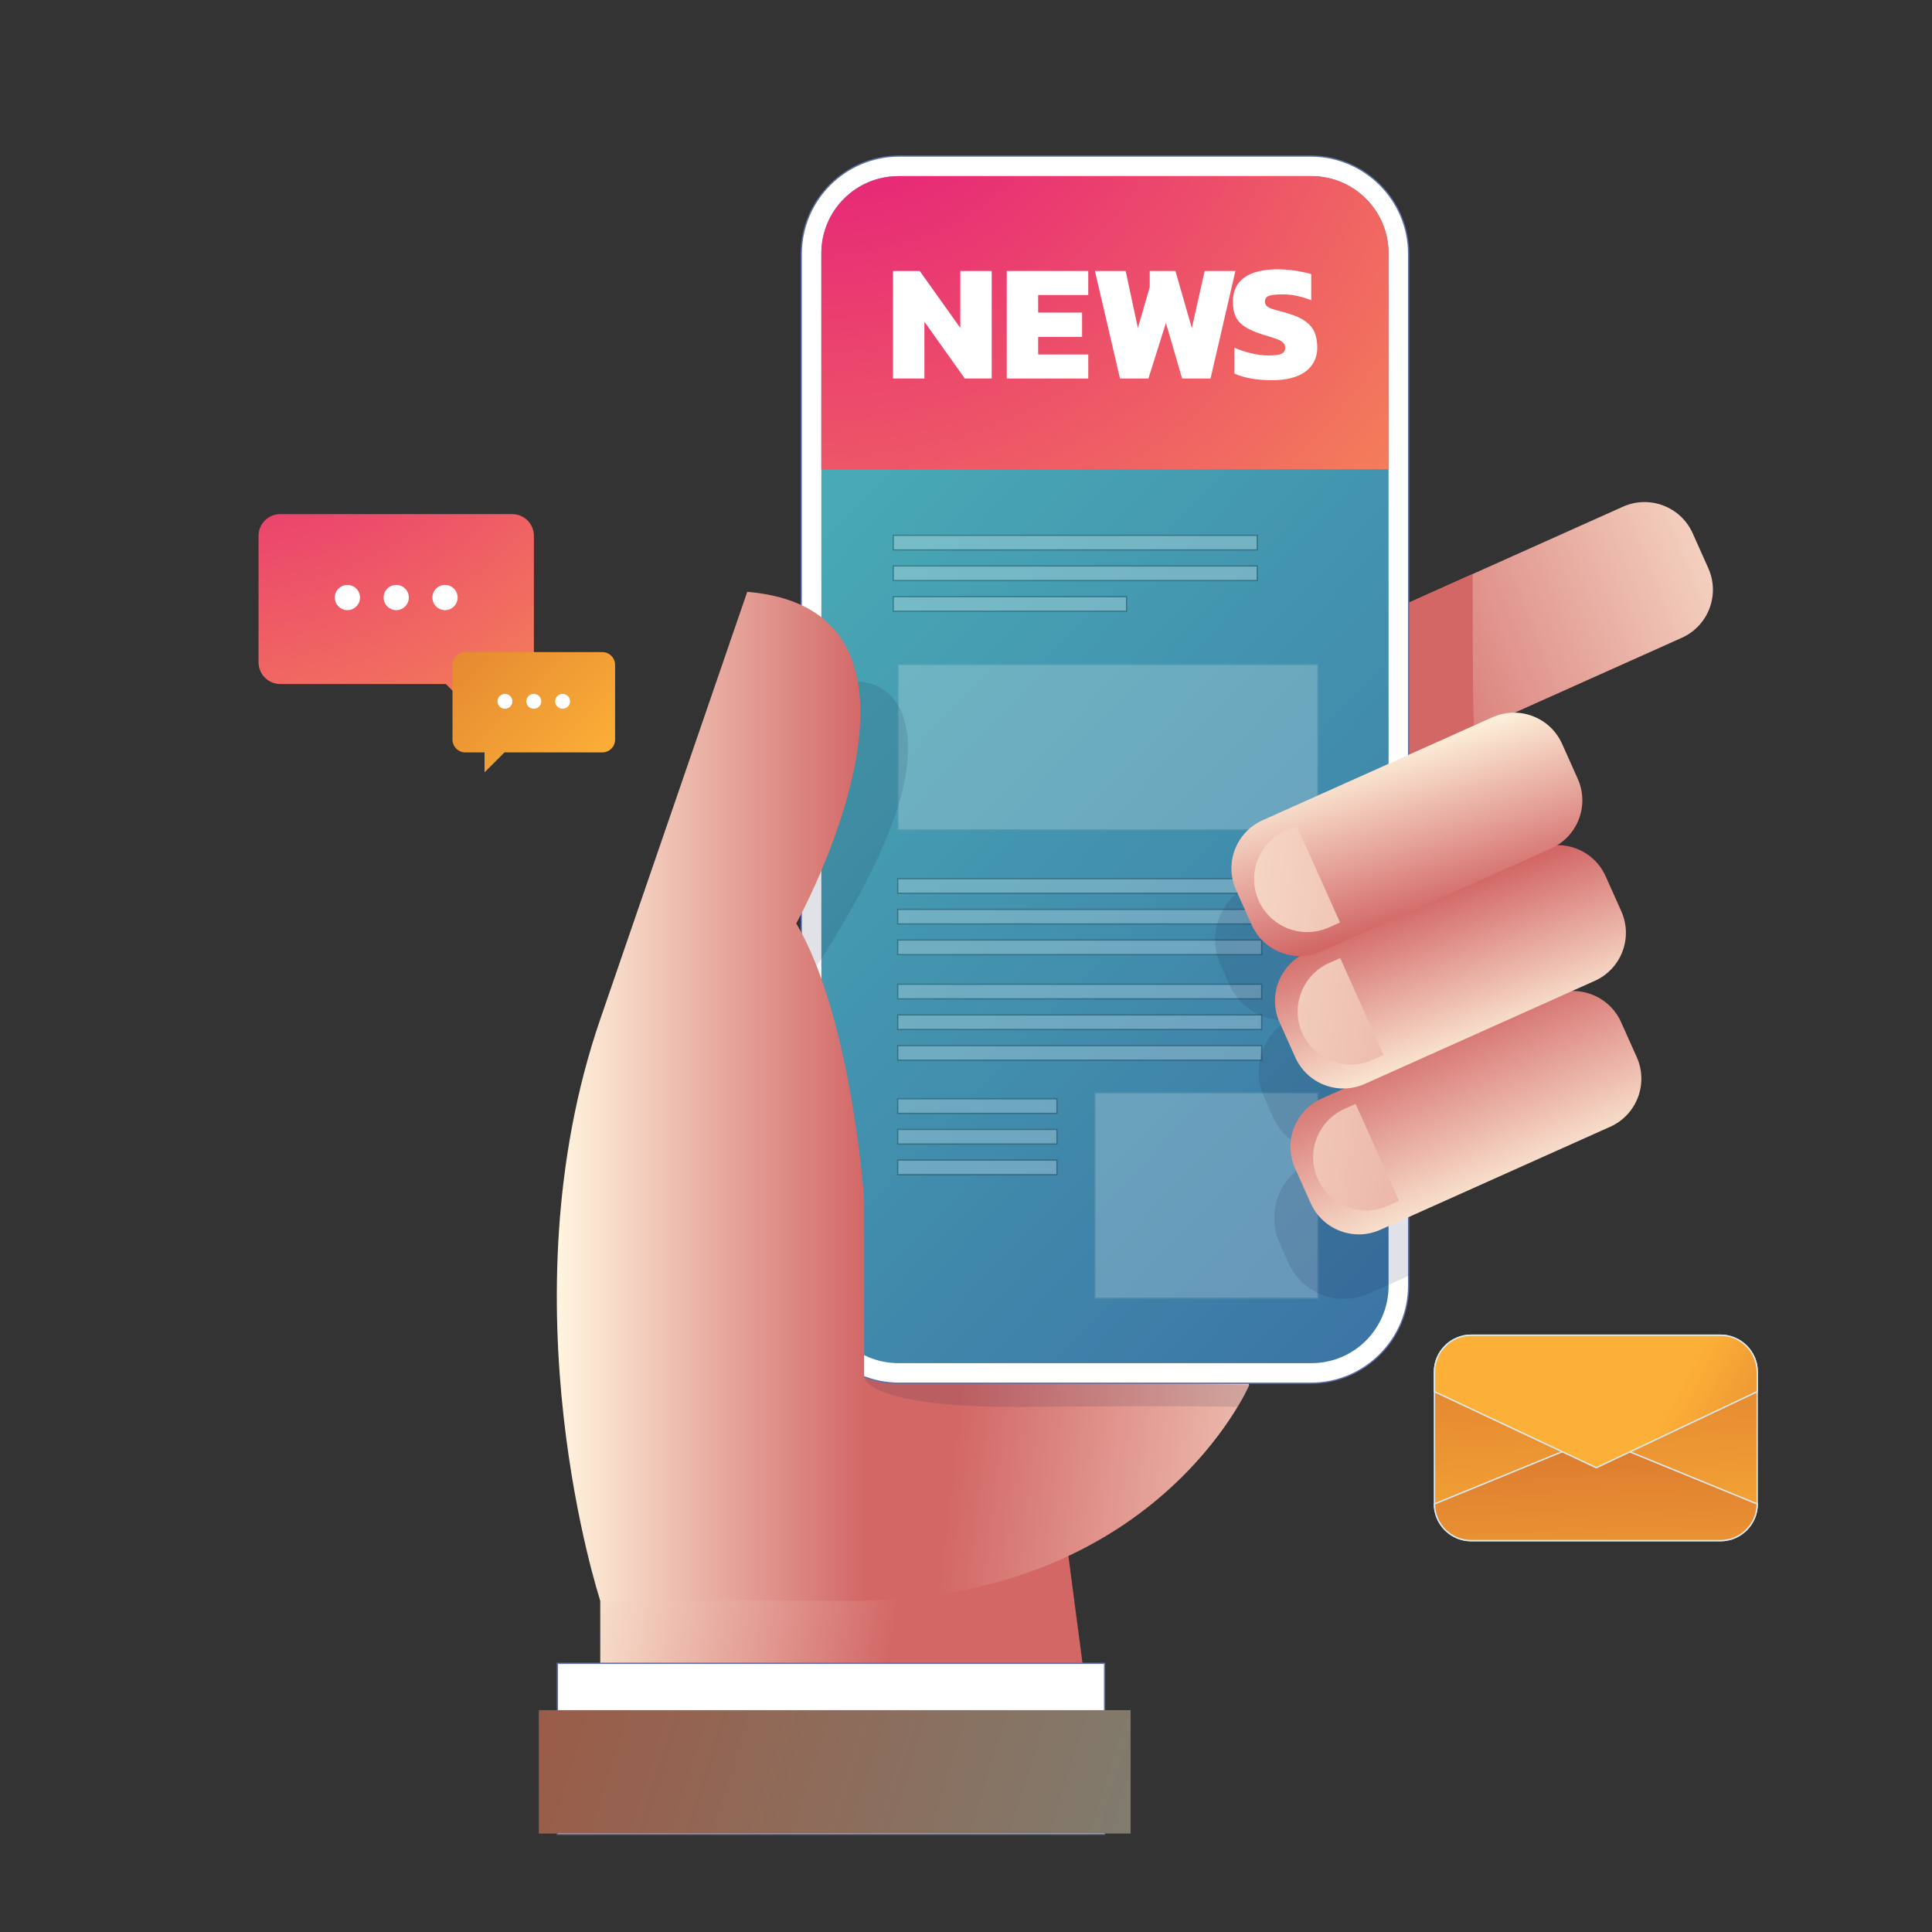 <?xml version="1.0" encoding="utf-8"?>
<!-- Generator: Adobe Illustrator 24.2.1, SVG Export Plug-In . SVG Version: 6.00 Build 0)  -->
<svg version="1.1" id="Layer_1" xmlns="http://www.w3.org/2000/svg" xmlns:xlink="http://www.w3.org/1999/xlink" x="0px" y="0px"
	 viewBox="0 0 1500 1500" style="enable-background:new 0 0 1500 1500;" xml:space="preserve">
<rect x="0" y="0" width="1500" height="1500" fill="#333333" stroke="none"/>
<style type="text/css">
	.st0{fill:url(#SVGID_1_);}
	.st1{fill:url(#SVGID_2_);}
	.st2{fill:url(#SVGID_3_);}
	.st3{fill:url(#SVGID_4_);}
	.st4{opacity:0.13;fill:#1C1F4C;}
	.st5{fill:#FFFFFF;}
	.st6{fill:#5C71A9;}
	.st7{fill:url(#SVGID_5_);}
	.st8{opacity:0.24;}
	.st9{fill:#111111;}
	.st10{opacity:0.27;}
	.st11{fill:#DAEAEE;}
	.st12{fill:#7FA8AF;}
	.st13{fill:url(#SVGID_6_);}
	.st14{fill:url(#SVGID_7_);}
	.st15{fill:url(#SVGID_8_);}
	.st16{fill:url(#SVGID_9_);}
	.st17{fill:url(#SVGID_10_);}
	.st18{fill:url(#SVGID_11_);}
	.st19{fill:url(#SVGID_12_);}
	.st20{fill:url(#SVGID_13_);}
	.st21{fill:url(#SVGID_14_);}
	.st22{opacity:0.26;}
	.st23{fill:url(#SVGID_15_);}
	.st24{fill:url(#SVGID_16_);}
	.st25{fill:url(#SVGID_17_);}
	.st26{fill:url(#SVGID_18_);}
	.st27{fill:url(#SVGID_19_);}
</style>
<g>
	<linearGradient id="SVGID_1_" gradientUnits="userSpaceOnUse" x1="417.778" y1="1252.726" x2="688.407" y2="1299.119">
		<stop  offset="1.341370e-03" style="stop-color:#FFF5DF"/>
		<stop  offset="1" style="stop-color:#D26766"/>
	</linearGradient>
	<polygon class="st0" points="857.88,1423.85 466.04,1423.85 466.04,1159.36 823.11,1159.36 	"/>
	<linearGradient id="SVGID_2_" gradientUnits="userSpaceOnUse" x1="1423.005" y1="394.865" x2="1047.357" y2="543.317">
		<stop  offset="1.341370e-03" style="stop-color:#FFF5DF"/>
		<stop  offset="1" style="stop-color:#D26766"/>
	</linearGradient>
	<path class="st1" d="M1026.66,575.39l-12.15-27.12c-9.24-20.63-0.01-44.85,20.62-54.09l224.95-100.8
		c20.63-9.24,44.85-0.01,54.09,20.62l12.15,27.12c9.24,20.63,0.01,44.85-20.62,54.09L1080.76,596
		C1060.13,605.25,1035.91,596.02,1026.66,575.39z"/>
	<linearGradient id="SVGID_3_" gradientUnits="userSpaceOnUse" x1="1260.983" y1="532.125" x2="1227.155" y2="528.259">
		<stop  offset="1.341370e-03" style="stop-color:#FFF5DF"/>
		<stop  offset="1" style="stop-color:#D26766"/>
	</linearGradient>
	<path class="st2" d="M1093.67,467.93v118.09c0,0,52.1-21.26,50.85-22.79c-1.25-1.52-1.16-117.57-1.16-117.57L1093.67,467.93z"/>
	<linearGradient id="SVGID_4_" gradientUnits="userSpaceOnUse" x1="1143.628" y1="991.783" x2="762.17" y2="945.389">
		<stop  offset="1.341370e-03" style="stop-color:#FFF5DF"/>
		<stop  offset="1" style="stop-color:#D26766"/>
	</linearGradient>
	<path class="st3" d="M605.47,804.8l211.19-162.34l153.2,433.03c0,0-71.91,167.27-307.97,167.27L605.47,804.8z"/>
	<path class="st4" d="M670.91,1068.92c0,0-0.6,24.7,128.28,23.41s161.61,0.05,161.61,0.05l9.07-16.9L670.91,1068.92z"/>
	<g>
		<path class="st5" d="M1093.67,197.18v800.73c0,41.99-34.03,76.03-76.03,76.03H698.12c-41.99,0-76.03-34.05-76.03-76.03V197.18
			c0-42,34.05-76.03,76.03-76.03h319.51C1059.63,121.15,1093.67,155.18,1093.67,197.18z"/>
		<path class="st6" d="M1017.63,1074.44H698.12c-42.2,0-76.53-34.33-76.53-76.53V197.18c0-42.2,34.33-76.53,76.53-76.53h319.51
			c42.2,0,76.53,34.33,76.53,76.53v800.73C1094.17,1040.11,1059.83,1074.44,1017.63,1074.44z M698.12,121.65
			c-41.65,0-75.53,33.88-75.53,75.53v800.73c0,20.17,7.86,39.14,22.13,53.41c14.27,14.27,33.23,22.13,53.41,22.13h319.51
			c20.18,0,39.15-7.86,53.41-22.13c14.26-14.27,22.12-33.23,22.12-53.41V197.18c0-41.65-33.88-75.53-75.53-75.53H698.12z"/>
	</g>
	<linearGradient id="SVGID_5_" gradientUnits="userSpaceOnUse" x1="1672.545" y1="1374.317" x2="453.425" y2="211.899">
		<stop  offset="0" style="stop-color:#314798"/>
		<stop  offset="1" style="stop-color:#4CBBBA"/>
	</linearGradient>
	<path class="st7" d="M1078.08,196.61v801.86c0,33.08-26.81,59.88-59.87,59.88H697.56c-33.06,0-59.87-26.81-59.87-59.88V196.61
		c0-33.06,26.81-59.87,59.87-59.87h320.65C1051.27,136.74,1078.08,163.55,1078.08,196.61z"/>
	<g class="st8">
		<g>
			<rect x="696.96" y="682.18" class="st5" width="282.64" height="11.39"/>
			<path class="st9" d="M980.1,694.06H696.46v-12.39H980.1V694.06z M697.46,693.06H979.1v-10.39H697.46V693.06z"/>
		</g>
		<g>
			<rect x="696.96" y="705.99" class="st5" width="282.64" height="11.39"/>
			<path class="st9" d="M980.1,717.88H696.46v-12.39H980.1V717.88z M697.46,716.88H979.1v-10.39H697.46V716.88z"/>
		</g>
		<g>
			<rect x="696.96" y="729.8" class="st5" width="282.64" height="11.39"/>
			<path class="st9" d="M980.1,741.69H696.46V729.3H980.1V741.69z M697.46,740.69H979.1V730.3H697.46V740.69z"/>
		</g>
	</g>
	<g class="st8">
		<g>
			<rect x="696.96" y="764.14" class="st5" width="282.64" height="11.39"/>
			<path class="st9" d="M980.1,776.03H696.46v-12.39H980.1V776.03z M697.46,775.03H979.1v-10.39H697.46V775.03z"/>
		</g>
		<g>
			<rect x="696.96" y="787.96" class="st5" width="282.64" height="11.39"/>
			<path class="st9" d="M980.1,799.84H696.46v-12.39H980.1V799.84z M697.46,798.84H979.1v-10.39H697.46V798.84z"/>
		</g>
		<g>
			<rect x="696.96" y="811.77" class="st5" width="282.64" height="11.39"/>
			<path class="st9" d="M980.1,823.66H696.46v-12.39H980.1V823.66z M697.46,822.66H979.1v-10.39H697.46V822.66z"/>
		</g>
	</g>
	<g class="st8">
		<g>
			<rect x="696.96" y="853.04" class="st5" width="123.7" height="11.39"/>
			<path class="st9" d="M821.16,864.93h-124.7v-12.39h124.7V864.93z M697.46,863.93h122.7v-10.39h-122.7V863.93z"/>
		</g>
		<g>
			<rect x="696.96" y="876.85" class="st5" width="123.7" height="11.39"/>
			<path class="st9" d="M821.16,888.74h-124.7v-12.39h124.7V888.74z M697.46,887.74h122.7v-10.39h-122.7V887.74z"/>
		</g>
		<g>
			<rect x="696.96" y="900.66" class="st5" width="123.7" height="11.39"/>
			<path class="st9" d="M821.16,912.55h-124.7v-12.39h124.7V912.55z M697.46,911.55h122.7v-10.39h-122.7V911.55z"/>
		</g>
	</g>
	<g class="st10">
		<rect x="697.15" y="515.93" class="st11" width="326.11" height="128.38"/>
		<path class="st12" d="M1023.77,644.81H696.65V515.43h327.11V644.81z M697.65,643.81h325.11V516.43H697.65V643.81z"/>
	</g>
	<g class="st10">
		<rect x="850.1" y="848.42" class="st11" width="173.17" height="159.54"/>
		<path class="st12" d="M1023.77,1008.46H849.6V847.92h174.17V1008.46z M850.6,1007.46h172.17V848.92H850.6V1007.46z"/>
	</g>
	<path class="st4" d="M1093.67,631.63v358.9l-30.86,13.83c-23.83,10.67-51.78,0.01-62.46-23.81l-6.98-15.59
		c-10.67-23.82-0.01-51.77,23.8-62.45l16.39-7.34c-18.79,0.82-37.06-9.67-45.21-27.89l-6.98-15.57
		c-9.77-21.8-1.67-47.04,18.01-59.35c-18.67,0.67-36.75-9.81-44.85-27.9l-6.98-15.59c-10.67-23.82-0.01-51.78,23.81-62.45
		L1093.67,631.63z"/>
	<path class="st4" d="M665.99,529.12c0,0,46.86-1.09,37.84,68.43c-9.02,69.52-85.05,175.19-85.05,175.19l-6.44-71.98L665.99,529.12z
		"/>
	<g>
		<g>
			<linearGradient id="SVGID_6_" gradientUnits="userSpaceOnUse" x1="1170.666" y1="939.143" x2="1108.718" y2="795.889">
				<stop  offset="1.341370e-03" style="stop-color:#FFF5DF"/>
				<stop  offset="1" style="stop-color:#D26766"/>
			</linearGradient>
			<path class="st13" d="M1017.62,934.16l-12.15-27.12c-9.24-20.63-0.01-44.85,20.62-54.09l178.44-79.96
				c20.63-9.24,44.85-0.01,54.09,20.62l12.15,27.12c9.24,20.63,0.01,44.85-20.62,54.09l-178.44,79.96
				C1051.09,964.02,1026.87,954.79,1017.62,934.16z"/>
			<linearGradient id="SVGID_7_" gradientUnits="userSpaceOnUse" x1="790.588" y1="863.796" x2="1480.047" y2="954.006">
				<stop  offset="1.341370e-03" style="stop-color:#FFF5DF"/>
				<stop  offset="1" style="stop-color:#D26766"/>
			</linearGradient>
			<path class="st14" d="M1086.21,932.3l-8.62,3.86c-20.77,9.31-45.16,0.03-54.46-20.75s-0.01-45.16,20.76-54.47l8.62-3.86
				L1086.21,932.3z"/>
		</g>
		<g>
			<linearGradient id="SVGID_8_" gradientUnits="userSpaceOnUse" x1="1153.207" y1="824.358" x2="1106.498" y2="697.207">
				<stop  offset="1.341370e-03" style="stop-color:#FFF5DF"/>
				<stop  offset="1" style="stop-color:#D26766"/>
			</linearGradient>
			<path class="st15" d="M1005.62,820.89l-12.15-27.12c-9.24-20.63-0.01-44.85,20.62-54.09l178.44-79.96
				c20.63-9.24,44.85-0.01,54.09,20.62l12.15,27.12c9.24,20.63,0.01,44.85-20.62,54.09l-178.44,79.96
				C1039.08,850.76,1014.86,841.53,1005.62,820.89z"/>
			<linearGradient id="SVGID_9_" gradientUnits="userSpaceOnUse" x1="804.956" y1="753.982" x2="1494.415" y2="844.192">
				<stop  offset="1.341370e-03" style="stop-color:#FFF5DF"/>
				<stop  offset="1" style="stop-color:#D26766"/>
			</linearGradient>
			<path class="st16" d="M1074.21,819.04l-8.62,3.86c-20.77,9.31-45.16,0.03-54.46-20.75c-9.31-20.77-0.01-45.16,20.76-54.47
				l8.62-3.86L1074.21,819.04z"/>
		</g>
		<g>
			<linearGradient id="SVGID_10_" gradientUnits="userSpaceOnUse" x1="1071.072" y1="579.304" x2="1111.45" y2="709.555">
				<stop  offset="1.341370e-03" style="stop-color:#FFF5DF"/>
				<stop  offset="1" style="stop-color:#D26766"/>
			</linearGradient>
			<path class="st17" d="M971.8,718.06l-12.15-27.12c-9.24-20.63-0.01-44.85,20.62-54.09l178.44-79.96
				c20.63-9.24,44.85-0.01,54.09,20.62l12.15,27.12c9.24,20.63,0.01,44.85-20.62,54.09l-178.44,79.96
				C1005.27,747.92,981.05,738.69,971.8,718.06z"/>
			<linearGradient id="SVGID_11_" gradientUnits="userSpaceOnUse" x1="817.615" y1="657.228" x2="1507.074" y2="747.438">
				<stop  offset="1.341370e-03" style="stop-color:#FFF5DF"/>
				<stop  offset="1" style="stop-color:#D26766"/>
			</linearGradient>
			<path class="st18" d="M1040.39,716.2l-8.62,3.86c-20.77,9.31-45.16,0.03-54.46-20.75c-9.31-20.77-0.01-45.16,20.76-54.47
				l8.62-3.86L1040.39,716.2z"/>
		</g>
	</g>
	<linearGradient id="SVGID_12_" gradientUnits="userSpaceOnUse" x1="432.309" y1="851.132" x2="670.915" y2="851.132">
		<stop  offset="1.341370e-03" style="stop-color:#FFF5DF"/>
		<stop  offset="1" style="stop-color:#D26766"/>
	</linearGradient>
	<path class="st19" d="M618.23,716.96c0,0,134.17-242.95-38.07-257.46L466.04,791.3c-75.89,220.63,0,451.46,0,451.46h204.88V930.91
		C670.91,930.91,661.27,789.85,618.23,716.96z"/>
	<g>
		<rect x="432.75" y="1291.38" class="st5" width="424.85" height="132.76"/>
		<path class="st6" d="M858.1,1424.65H432.25v-133.76H858.1V1424.65z M433.25,1423.65H857.1v-131.76H433.25V1423.65z"/>
	</g>
	<linearGradient id="SVGID_13_" gradientUnits="userSpaceOnUse" x1="15.326" y1="1178.042" x2="1767.111" y2="1725.162">
		<stop  offset="0" style="stop-color:#B23F25"/>
		<stop  offset="1" style="stop-color:#4CBBBA"/>
	</linearGradient>
	<rect x="418.32" y="1327.75" class="st20" width="459.48" height="95.82"/>
	<radialGradient id="SVGID_14_" cx="635.306" cy="-25.967" r="1535.907" gradientUnits="userSpaceOnUse">
		<stop  offset="0" style="stop-color:#E20882"/>
		<stop  offset="0.546" style="stop-color:#FBAF49"/>
		<stop  offset="1" style="stop-color:#FCF5A3"/>
	</radialGradient>
	<path class="st21" d="M1078.08,196.61v167.73h-440.4V196.61c0-33.06,26.81-59.87,59.87-59.87h320.65
		C1051.27,136.74,1078.08,163.55,1078.08,196.61z"/>
	<g class="st22">
		<g>
			<rect x="693.5" y="415.59" class="st5" width="282.64" height="11.39"/>
			<path class="st9" d="M976.63,427.48H693v-12.39h283.64V427.48z M694,426.48h281.64v-10.39H694V426.48z"/>
		</g>
		<g>
			<rect x="693.5" y="439.4" class="st5" width="282.64" height="11.39"/>
			<path class="st9" d="M976.63,451.29H693V438.9h283.64V451.29z M694,450.29h281.64V439.9H694V450.29z"/>
		</g>
		<g>
			<rect x="693.5" y="463.21" class="st5" width="181.18" height="11.39"/>
			<path class="st9" d="M875.17,475.1H693v-12.39h182.18V475.1z M694,474.1h180.18v-10.39H694V474.1z"/>
		</g>
	</g>
	<g>
		<path class="st5" d="M693.33,210.39h20.75l31.51,44.22v-44.22h24.38v83.51h-20.88l-31.38-44.09v44.09h-24.38V210.39z"/>
		<path class="st5" d="M781.64,210.39h63.28v18.67h-38.9v13.62h34.1v18.93h-34.1v13.62h38.9v18.67h-63.28V210.39z"/>
		<path class="st5" d="M850.1,210.39h23.86l9.47,44.22l9.21-31.64v-12.58h19.97l12.71,44.35l9.99-44.35h23.86l-19.32,83.51h-22.04
			l-12.58-43.18l-13.62,43.18h-22.04L850.1,210.39z"/>
		<path class="st5" d="M971.08,293.83c-5.01-0.91-9.25-2.18-12.71-3.83v-20.1c3.98,1.82,8.34,3.29,13.1,4.41
			c4.75,1.12,9.16,1.69,13.23,1.69c4.67,0,8.02-0.41,10.05-1.23c2.03-0.82,3.05-2.44,3.05-4.86c0-1.56-0.5-2.83-1.49-3.82
			c-0.99-0.99-2.44-1.86-4.34-2.59c-1.9-0.73-4.93-1.75-9.08-3.05c-1.38-0.34-2.42-0.65-3.11-0.91c-5.71-1.82-10.18-3.8-13.42-5.97
			c-3.24-2.16-5.58-4.78-7-7.84c-1.43-3.07-2.14-6.89-2.14-11.48c0-8.21,2.94-14.46,8.82-18.74c5.88-4.28,14.52-6.42,25.93-6.42
			c4.41,0,9.05,0.37,13.94,1.1c4.88,0.74,8.93,1.62,12.12,2.66v20.23c-7.61-3.03-15-4.54-22.17-4.54c-4.58,0-8.02,0.35-10.31,1.04
			c-2.29,0.69-3.44,2.2-3.44,4.54c0,1.47,0.47,2.64,1.43,3.5c0.95,0.87,2.4,1.62,4.34,2.27c1.94,0.65,5.25,1.58,9.92,2.79
			c6.66,1.81,11.78,4,15.37,6.55c3.59,2.55,6.07,5.47,7.46,8.75c1.38,3.29,2.08,7.26,2.08,11.93c0,7.78-3,13.94-9.01,18.48
			c-6.01,4.54-14.85,6.81-26.52,6.81C981.45,295.19,976.09,294.74,971.08,293.83z"/>
	</g>
</g>
<g>
	<radialGradient id="SVGID_15_" cx="167.598" cy="181.131" r="1122.914" gradientUnits="userSpaceOnUse">
		<stop  offset="0" style="stop-color:#E20882"/>
		<stop  offset="0.546" style="stop-color:#FBAF49"/>
		<stop  offset="1" style="stop-color:#FCF5A3"/>
	</radialGradient>
	<path class="st23" d="M397.64,399.15H217.59c-9.31,0-16.86,7.55-16.86,16.86v98.19c0,9.31,7.55,16.86,16.86,16.86h128.57
		l26.23,26.23v-26.23h25.26c9.31,0,16.86-7.55,16.86-16.86v-98.19C414.51,406.7,406.96,399.15,397.64,399.15z"/>
	<g>
		<circle class="st5" cx="269.72" cy="463.92" r="9.79"/>
		<circle class="st5" cx="307.62" cy="463.92" r="9.79"/>
		<circle class="st5" cx="345.51" cy="463.92" r="9.79"/>
	</g>
	<linearGradient id="SVGID_16_" gradientUnits="userSpaceOnUse" x1="119.138" y1="247.078" x2="467.416" y2="598.705">
		<stop  offset="4.989920e-03" style="stop-color:#AE2E25"/>
		<stop  offset="1" style="stop-color:#FCB037"/>
	</linearGradient>
	<path class="st24" d="M361.28,506.27h106.31c5.5,0,9.96,4.46,9.96,9.96v57.98c0,5.5-4.46,9.96-9.96,9.96h-75.91l-15.49,15.48
		v-15.48h-14.91c-5.5,0-9.96-4.46-9.96-9.96v-57.98C351.32,510.73,355.78,506.27,361.28,506.27z"/>
	<g>
		<path class="st5" d="M431.03,544.51c0,3.19,2.59,5.78,5.78,5.78c3.19,0,5.78-2.59,5.78-5.78c0-3.19-2.59-5.78-5.78-5.78
			C433.62,538.73,431.03,541.32,431.03,544.51z"/>
		<path class="st5" d="M408.66,544.51c0,3.19,2.59,5.78,5.78,5.78c3.19,0,5.78-2.59,5.78-5.78c0-3.19-2.59-5.78-5.78-5.78
			C411.24,538.73,408.66,541.32,408.66,544.51z"/>
		<path class="st5" d="M386.28,544.51c0,3.19,2.59,5.78,5.78,5.78c3.19,0,5.78-2.59,5.78-5.78c0-3.19-2.59-5.78-5.78-5.78
			C388.87,538.73,386.28,541.32,386.28,544.51z"/>
	</g>
</g>
<g>
	<g>
		<linearGradient id="SVGID_17_" gradientUnits="userSpaceOnUse" x1="1221.095" y1="700.787" x2="1244.14" y2="1235.755">
			<stop  offset="4.989920e-03" style="stop-color:#AE2E25"/>
			<stop  offset="1" style="stop-color:#FCB037"/>
		</linearGradient>
		<path class="st25" d="M1113.71,1167.67v-102.5c0-15.73,12.75-28.48,28.48-28.48h193.61c15.73,0,28.48,12.75,28.48,28.48v102.5
			c-0.01,15.73-12.75,28.47-28.48,28.47h-193.61C1126.46,1196.14,1113.72,1183.4,1113.71,1167.67z"/>
		<path class="st11" d="M1335.8,1196.68h-193.61c-15.99,0-29.01-13.02-29.02-29.01v-102.5c0-16,13.02-29.02,29.02-29.02h193.61
			c16,0,29.02,13.02,29.02,29.02v102.5C1364.82,1183.66,1351.8,1196.68,1335.8,1196.68z M1114.25,1167.67
			c0.01,15.4,12.54,27.94,27.94,27.94h193.61c15.4,0,27.94-12.53,27.94-27.94v-102.5c0-15.41-12.54-27.94-27.94-27.94h-193.61
			c-15.41,0-27.94,12.54-27.94,27.94V1167.67L1114.25,1167.67z"/>
	</g>
	<g>
		<linearGradient id="SVGID_18_" gradientUnits="userSpaceOnUse" x1="1234.384" y1="867.795" x2="1240.968" y2="1295.77">
			<stop  offset="4.989920e-03" style="stop-color:#AE2E25"/>
			<stop  offset="1" style="stop-color:#FCB037"/>
		</linearGradient>
		<path class="st26" d="M1113.71,1167.67l125.29-51.25l125.29,51.25c-0.01,15.73-12.75,28.47-28.48,28.47h-193.61
			C1126.46,1196.14,1113.72,1183.4,1113.71,1167.67z"/>
		<path class="st11" d="M1335.8,1196.68h-193.61c-15.99,0-29.01-13.02-29.02-29.01l0-0.36l0.33-0.14l125.49-51.34l0.2,0.08
			l125.62,51.39l0,0.36C1364.82,1183.66,1351.8,1196.68,1335.8,1196.68z M1114.25,1168.03c0.2,15.24,12.66,27.58,27.94,27.58h193.61
			c15.28,0,27.74-12.34,27.94-27.58L1239,1116.99L1114.25,1168.03z"/>
	</g>
	<g>
		<linearGradient id="SVGID_19_" gradientUnits="userSpaceOnUse" x1="1562.841" y1="1241.195" x2="1294.534" y2="1094.696">
			<stop  offset="4.989920e-03" style="stop-color:#AE2E25"/>
			<stop  offset="1" style="stop-color:#FCB037"/>
		</linearGradient>
		<path class="st27" d="M1113.71,1080.49v-15.32c0-15.73,12.75-28.48,28.48-28.48h193.61c15.73,0,28.48,12.75,28.48,28.48v15.32
			l-124.93,59.06L1113.71,1080.49z"/>
		<path class="st11" d="M1239.36,1140.14l-0.23-0.11l-125.95-59.21v-15.66c0-16,13.02-29.02,29.02-29.02h193.61
			c16,0,29.02,13.02,29.02,29.02v15.66l-0.31,0.15L1239.36,1140.14z M1114.25,1080.14l125.1,58.81l124.39-58.81v-14.98
			c0-15.41-12.54-27.94-27.94-27.94h-193.61c-15.41,0-27.94,12.54-27.94,27.94V1080.14z"/>
	</g>
</g>
</svg>
